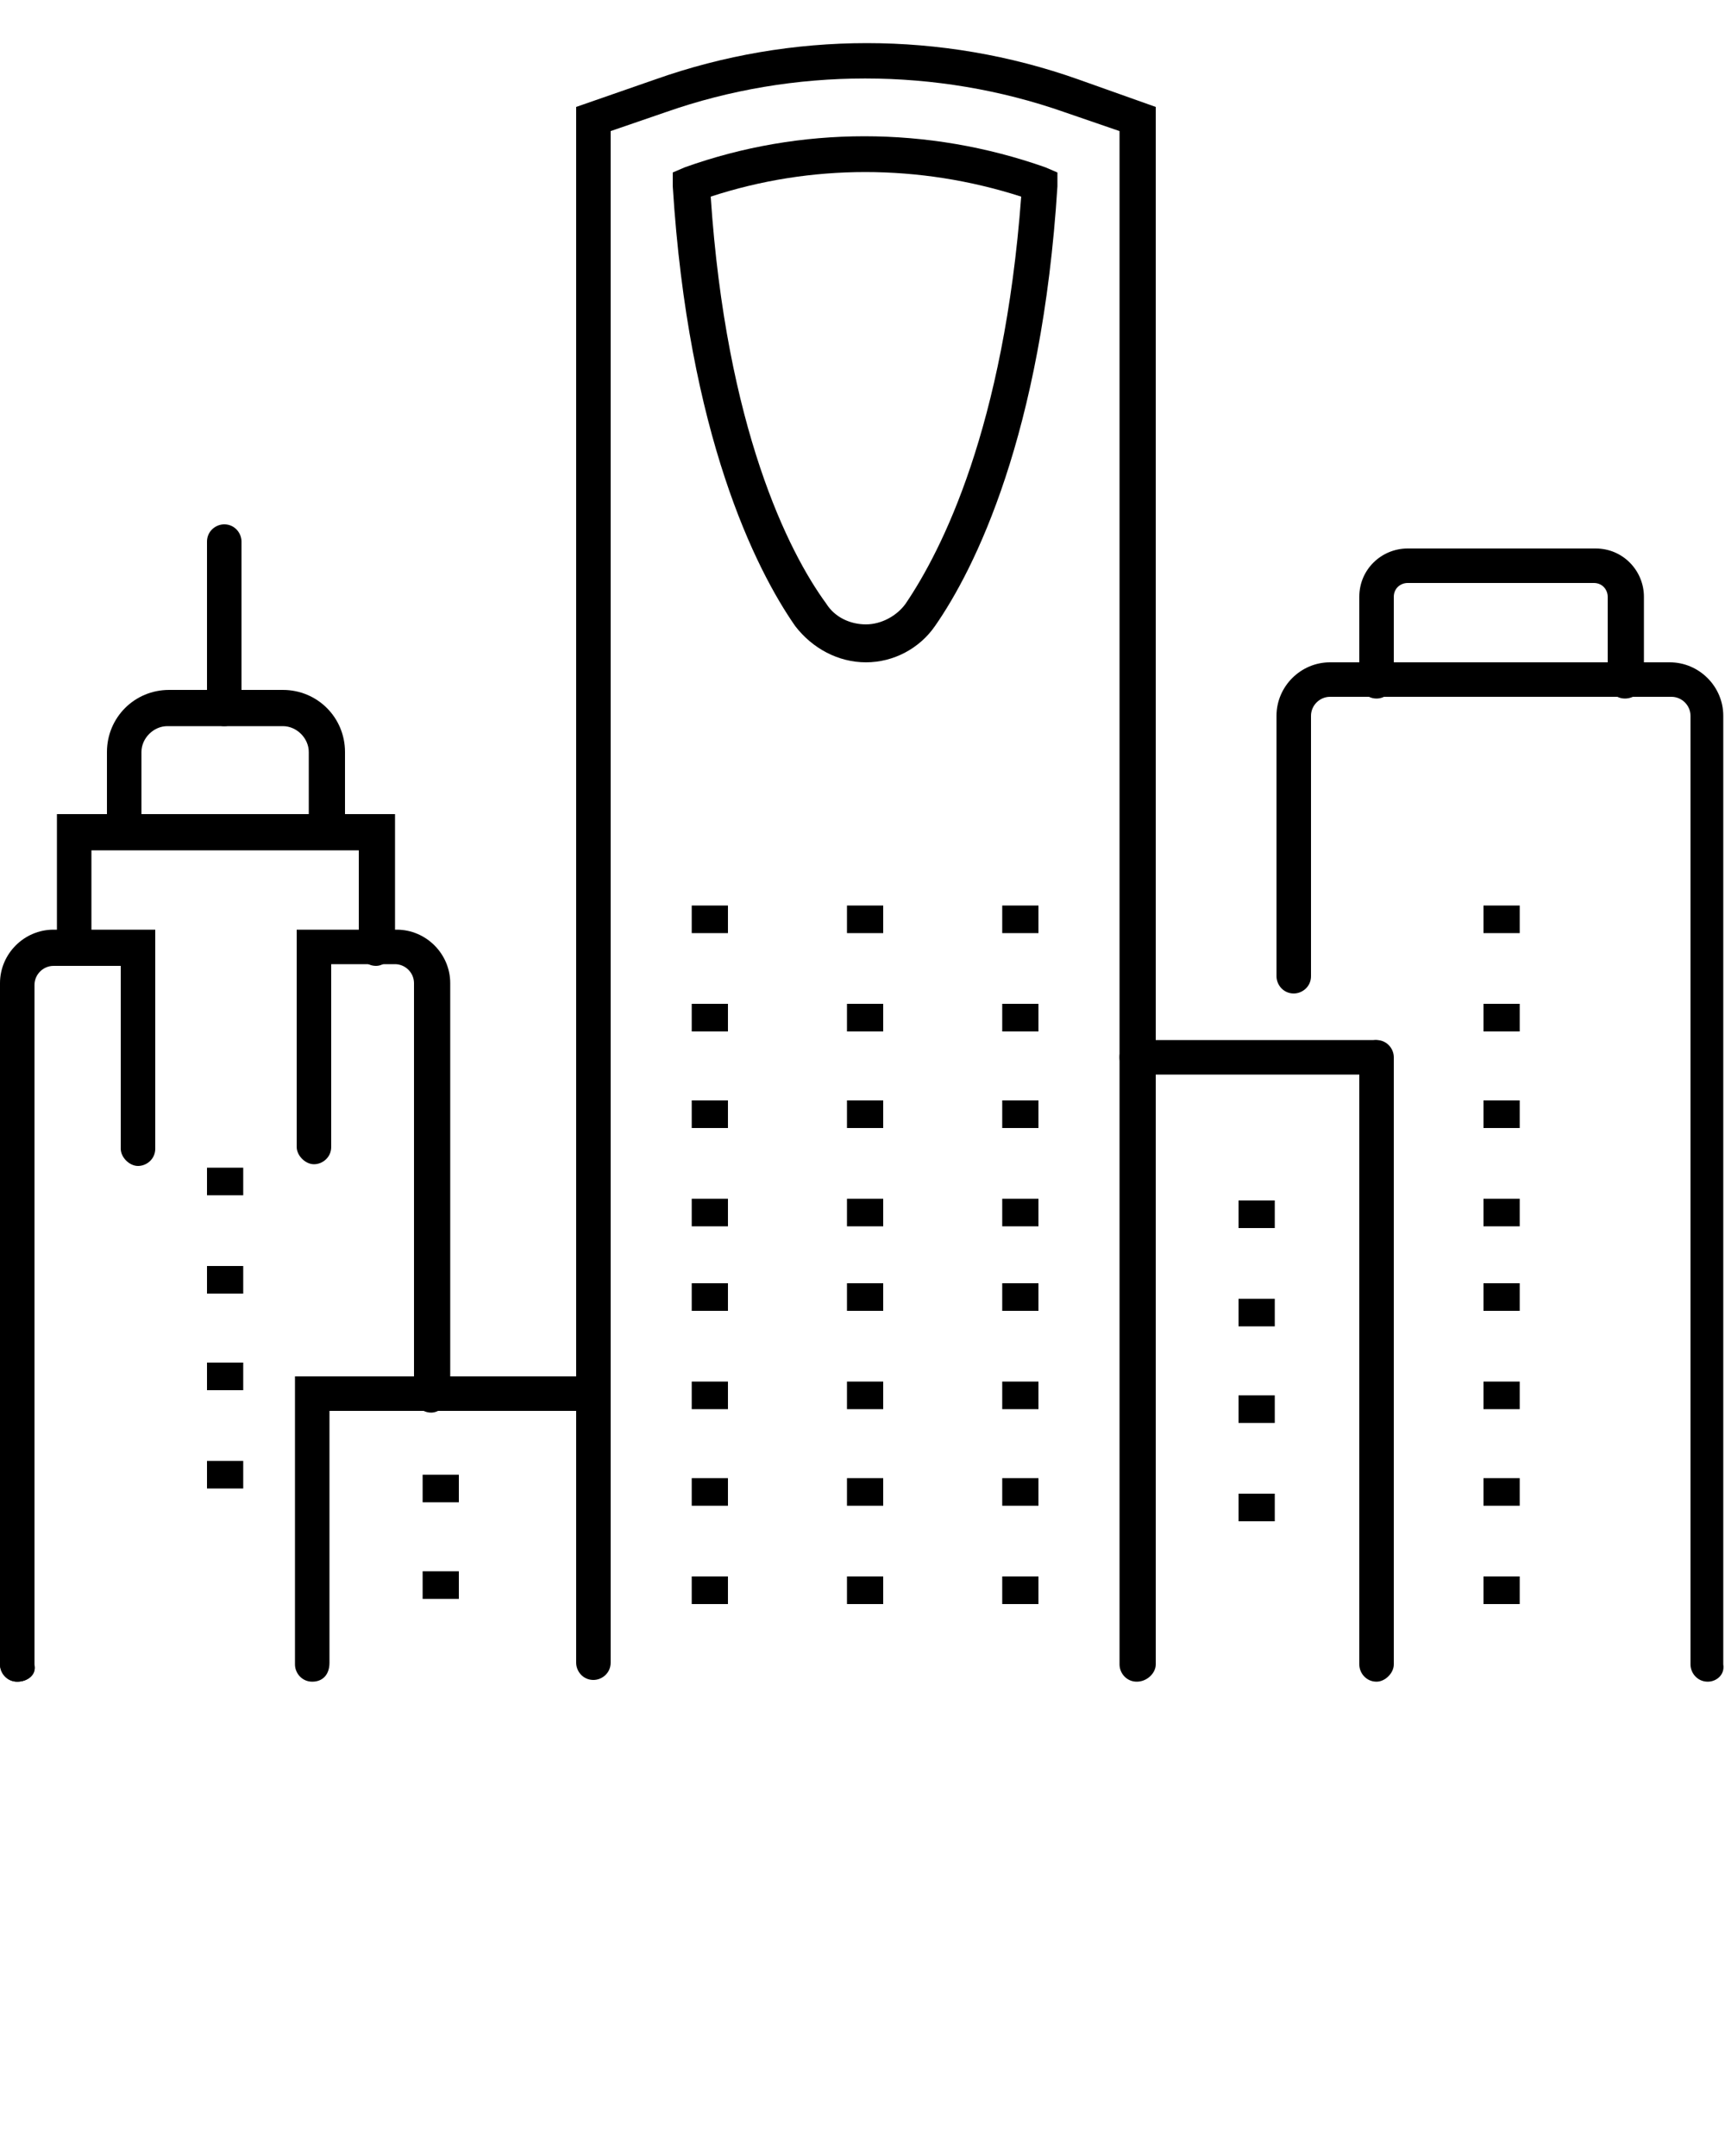 <svg xmlns="http://www.w3.org/2000/svg" xmlns:xlink="http://www.w3.org/1999/xlink" version="1.1" x="0px" y="0px" viewBox="0 0 100 125" style="enable-background:new 0 0 100 100;" xml:space="preserve"><g><g><path d="M1,97.5c-0.6,0-1-0.5-1-1v-39c0-0.6,0.5-1,1-1s1,0.5,1,1v39C2.1,97.1,1.6,97.5,1,97.5z"/></g><g><path d="M21.8,56c-0.6,0-1-0.5-1-1v-5.7H5.3v5.7c0,0.6-0.5,1-1,1s-1-0.5-1-1v-7.8h19.6v7.8    C22.8,55.5,22.3,56,21.8,56z"/></g><g><path d="M18.9,49.2c-0.6,0-1-0.5-1-1v-4.6c0-0.8-0.7-1.5-1.5-1.5H9.7c-0.8,0-1.5,0.7-1.5,1.5v4.6c0,0.6-0.5,1-1,1    c-0.6,0-1-0.5-1-1v-4.6c0-2,1.6-3.6,3.6-3.6h6.6c2,0,3.6,1.6,3.6,3.6v4.6C19.9,48.8,19.4,49.2,18.9,49.2z"/></g><g><path d="M25,81.9c-0.6,0-1-0.5-1-1V57c0-0.6-0.5-1.1-1.1-1.1h-3.7v10.6c0,0.6-0.5,1-1,1s-1-0.5-1-1V53.9h5.8    c1.7,0,3.1,1.4,3.1,3.1v23.8C26,81.4,25.5,81.9,25,81.9z"/></g><g><path d="M1,97.5c-0.6,0-1-0.5-1-1V57c0-1.7,1.4-3.1,3.1-3.1H9v12.7c0,0.6-0.5,1-1,1s-1-0.5-1-1V56H3.1    c-0.6,0-1.1,0.5-1.1,1.1v39.5C2.1,97.1,1.6,97.5,1,97.5z"/></g><g><path d="M94.2,40.5c-0.6,0-1-0.5-1-1v-4.9c0-0.4-0.3-0.8-0.8-0.8H81.6c-0.4,0-0.8,0.3-0.8,0.8v4.9    c0,0.6-0.5,1-1,1c-0.6,0-1-0.5-1-1v-4.9c0-1.6,1.3-2.8,2.8-2.8h10.9c1.6,0,2.8,1.3,2.8,2.8v4.9C95.3,40,94.8,40.5,94.2,40.5z"/></g><g><path d="M79.8,62.3H65.9c-0.6,0-1-0.5-1-1c0-0.6,0.5-1,1-1h13.8c0.6,0,1,0.5,1,1C80.8,61.9,80.3,62.3,79.8,62.3z"/></g><g><rect x="40.1" y="58.2" width="2.1" height="1.6"/></g><g><rect x="40.1" y="63.8" width="2.1" height="1.6"/></g><g><rect x="40.1" y="69.5" width="2.1" height="1.6"/></g><g><rect x="40.1" y="52.5" width="2.1" height="1.6"/></g><g><rect x="49.1" y="58.2" width="2.1" height="1.6"/></g><g><rect x="49.1" y="63.8" width="2.1" height="1.6"/></g><g><rect x="49.1" y="69.5" width="2.1" height="1.6"/></g><g><rect x="49.1" y="52.5" width="2.1" height="1.6"/></g><g><rect x="58.1" y="58.2" width="2.1" height="1.6"/></g><g><rect x="58.1" y="63.8" width="2.1" height="1.6"/></g><g><rect x="58.1" y="69.5" width="2.1" height="1.6"/></g><g><rect x="58.1" y="52.5" width="2.1" height="1.6"/></g><g><rect x="40.1" y="80.1" width="2.1" height="1.6"/></g><g><rect x="40.1" y="85.7" width="2.1" height="1.6"/></g><g><rect x="40.1" y="91.4" width="2.1" height="1.6"/></g><g><rect x="40.1" y="74.4" width="2.1" height="1.6"/></g><g><rect x="86" y="58.2" width="2.1" height="1.6"/></g><g><rect x="86" y="63.8" width="2.1" height="1.6"/></g><g><rect x="86" y="69.5" width="2.1" height="1.6"/></g><g><rect x="86" y="52.5" width="2.1" height="1.6"/></g><g><rect x="86" y="80.1" width="2.1" height="1.6"/></g><g><rect x="86" y="85.7" width="2.1" height="1.6"/></g><g><rect x="86" y="91.4" width="2.1" height="1.6"/></g><g><rect x="86" y="74.4" width="2.1" height="1.6"/></g><g><rect x="71.8" y="75.3" width="2.1" height="1.6"/></g><g><rect x="71.8" y="80.9" width="2.1" height="1.6"/></g><g><rect x="71.8" y="86.6" width="2.1" height="1.6"/></g><g><rect x="71.8" y="69.6" width="2.1" height="1.6"/></g><g><rect x="12" y="73.4" width="2.1" height="1.6"/></g><g><rect x="12" y="79" width="2.1" height="1.6"/></g><g><rect x="12" y="84.7" width="2.1" height="1.6"/></g><g><rect x="12" y="67.7" width="2.1" height="1.6"/></g><g><rect x="24.5" y="91.1" width="2.1" height="1.6"/></g><g><rect x="24.5" y="85.5" width="2.1" height="1.6"/></g><g><rect x="49.1" y="80.1" width="2.1" height="1.6"/></g><g><rect x="49.1" y="85.7" width="2.1" height="1.6"/></g><g><rect x="49.1" y="91.4" width="2.1" height="1.6"/></g><g><rect x="49.1" y="74.4" width="2.1" height="1.6"/></g><g><rect x="58.1" y="80.1" width="2.1" height="1.6"/></g><g><rect x="58.1" y="85.7" width="2.1" height="1.6"/></g><g><rect x="58.1" y="91.4" width="2.1" height="1.6"/></g><g><rect x="58.1" y="74.4" width="2.1" height="1.6"/></g><g><path d="M65.9,97.5c-0.6,0-1-0.5-1-1V7.6l-3.2-1.1c-7.4-2.6-15.7-2.6-23.1,0l-3.2,1.1v88.8c0,0.6-0.5,1-1,1    c-0.6,0-1-0.5-1-1V6.2l4.6-1.6c7.9-2.8,16.6-2.8,24.5,0L67,6.2v90.3C67,97,66.5,97.5,65.9,97.5z"/></g><g><path d="M50.2,38.4c-1.6,0-3.1-0.8-4.1-2.1c-2.3-3.3-6.2-11.1-7.1-25.5l0-0.8l0.7-0.3c6.7-2.4,14.1-2.4,20.9,0    l0.7,0.3l0,0.8c-0.9,14.4-4.8,22.2-7.1,25.5C53.3,37.6,51.8,38.4,50.2,38.4z M41.2,11.4c0.9,13.4,4.5,20.6,6.7,23.6    c0.5,0.8,1.4,1.2,2.3,1.2c0.9,0,1.8-0.5,2.3-1.2c2.1-3.1,5.7-10.2,6.7-23.6C53.3,9.5,47,9.5,41.2,11.4z"/></g><g><path d="M13,42.1c-0.6,0-1-0.5-1-1v-9.7c0-0.6,0.5-1,1-1c0.6,0,1,0.5,1,1V41C14,41.6,13.6,42.1,13,42.1z"/></g><g><path d="M79.8,97.5c-0.6,0-1-0.5-1-1V61.3c0-0.6,0.5-1,1-1c0.6,0,1,0.5,1,1v35.2C80.8,97,80.3,97.5,79.8,97.5z"/></g><g><path d="M18.1,97.5c-0.6,0-1-0.5-1-1V79.8h17.3c0.6,0,1,0.5,1,1c0,0.6-0.5,1-1,1H19.1v14.6    C19.1,97.1,18.7,97.5,18.1,97.5z"/></g><g><path d="M99,97.5c-0.6,0-1-0.5-1-1v-55c0-0.6-0.5-1.1-1.1-1.1H77.1c-0.6,0-1.1,0.5-1.1,1.1v15.1c0,0.6-0.5,1-1,1    c-0.6,0-1-0.5-1-1V41.5c0-1.7,1.4-3.1,3.1-3.1h19.7c1.7,0,3.1,1.4,3.1,3.1v55C100,97.1,99.5,97.5,99,97.5z"/></g></g></svg>